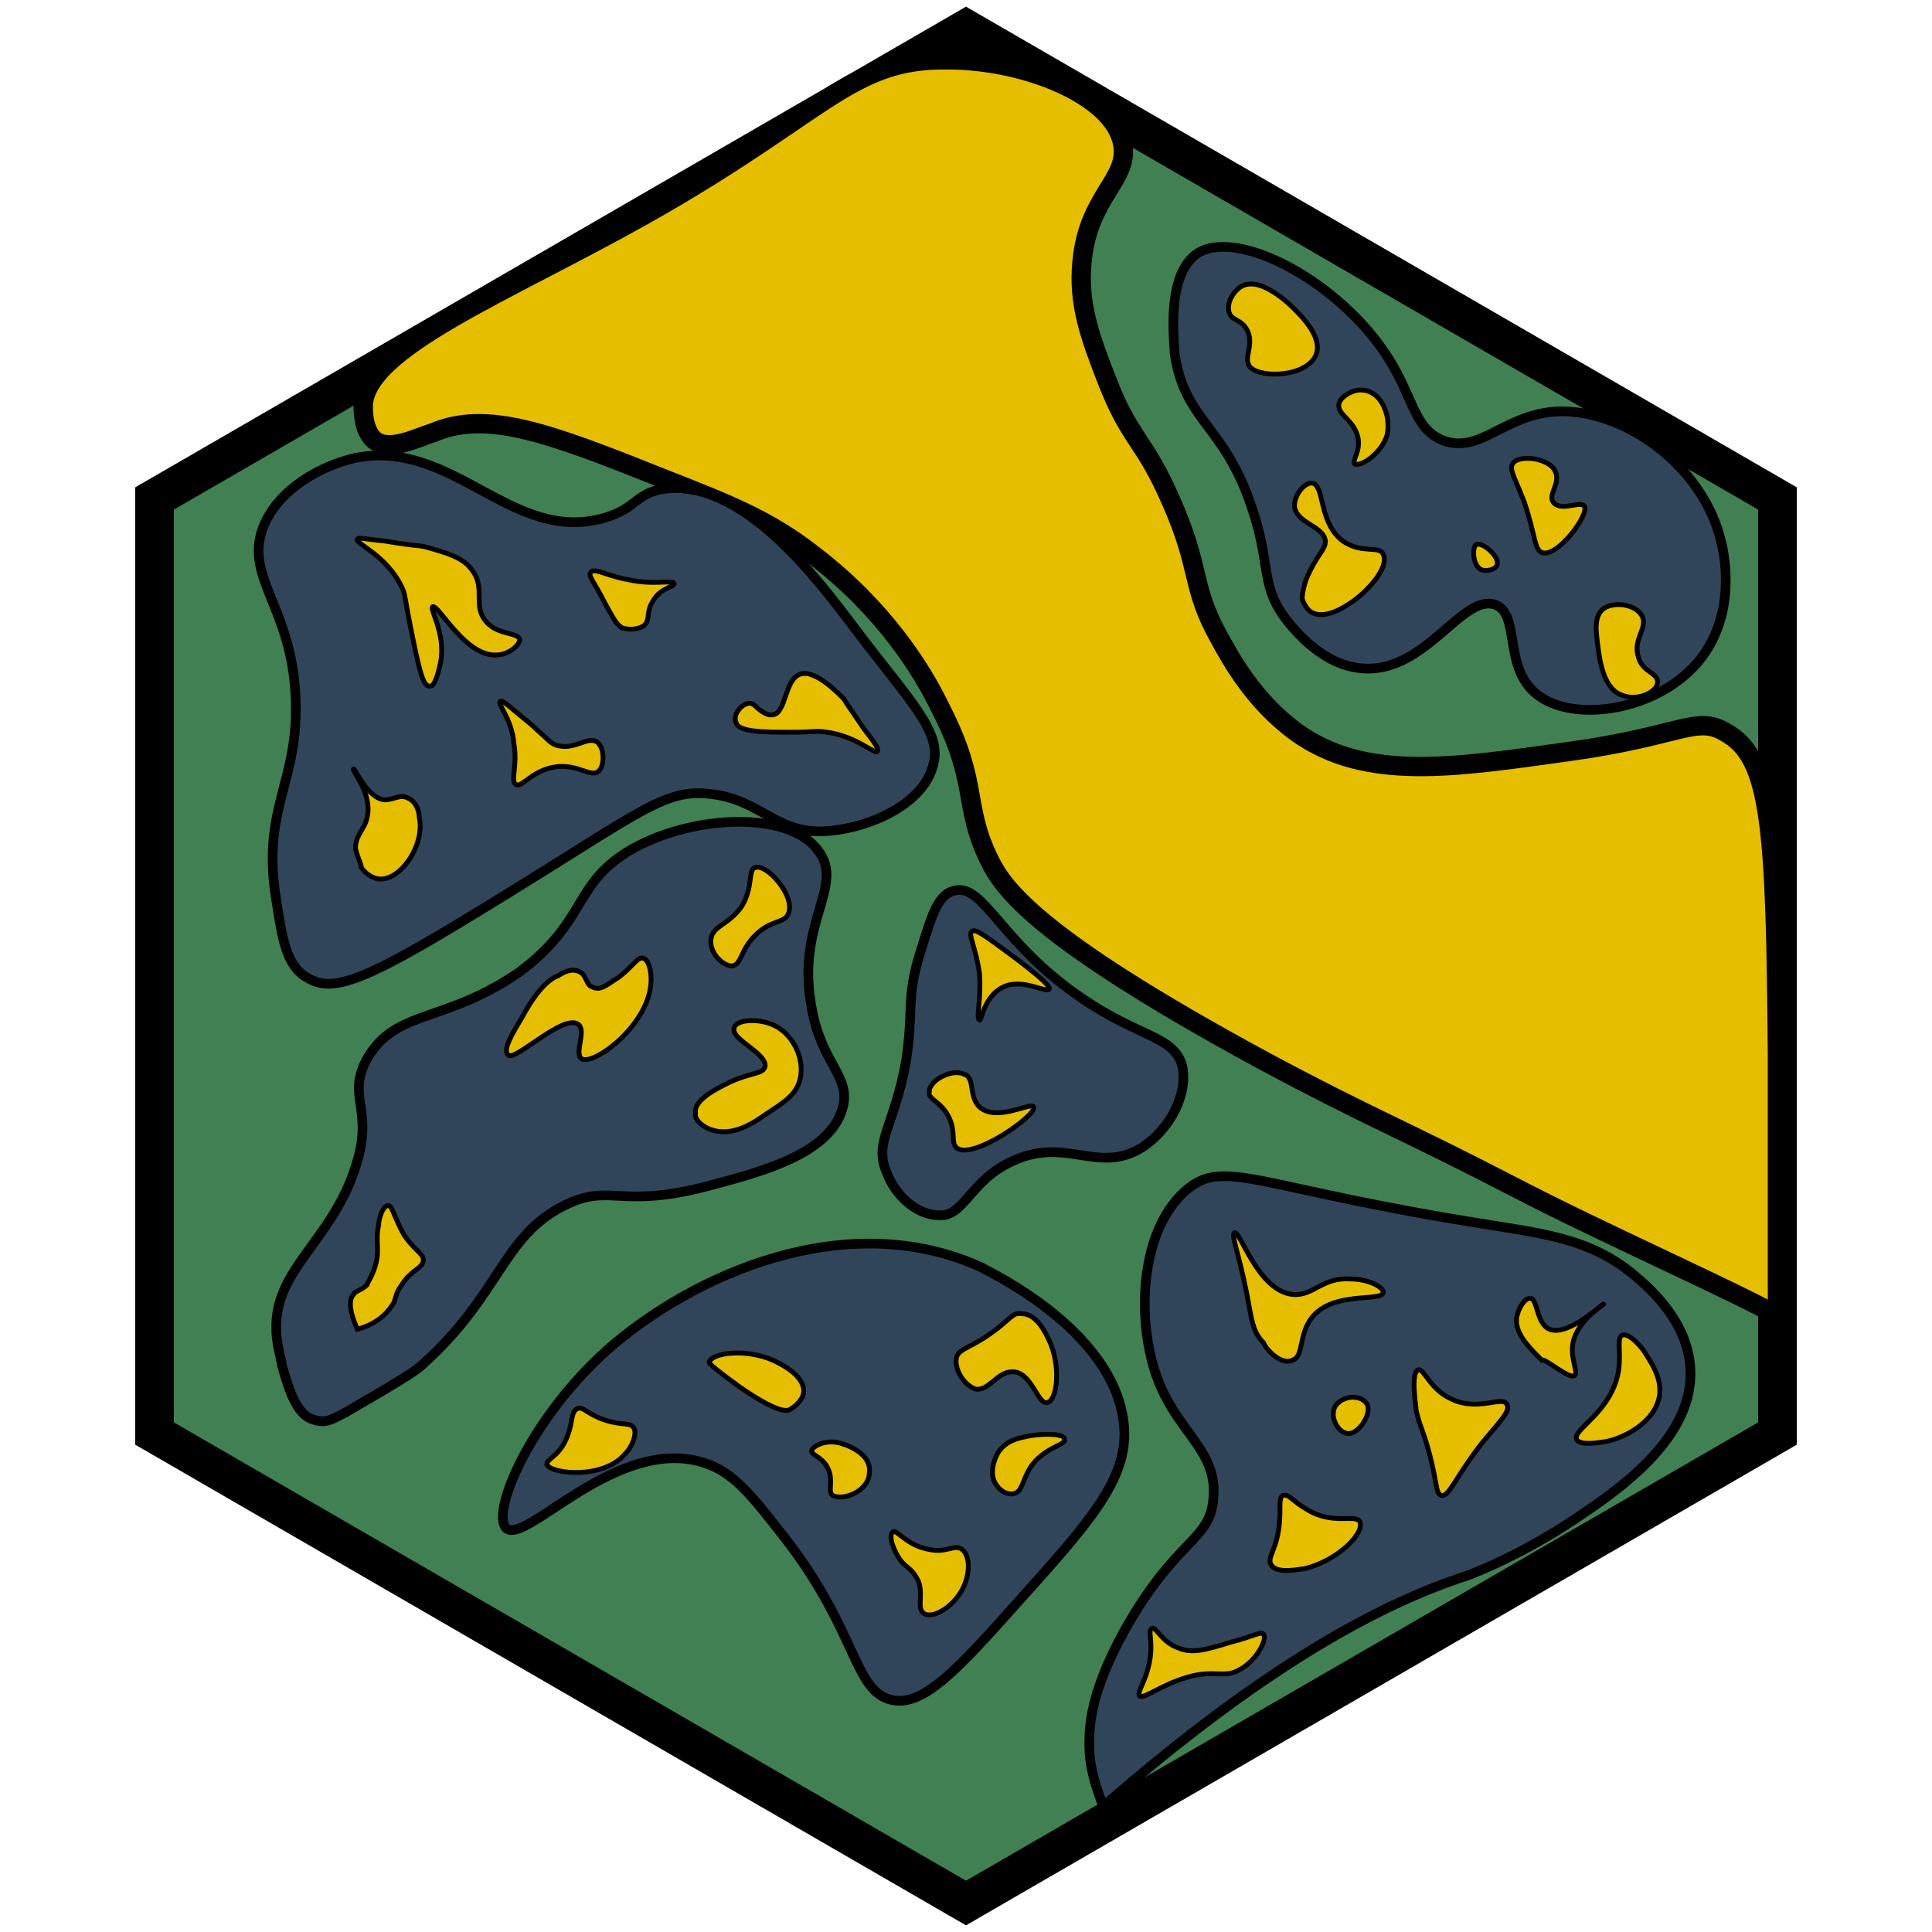 <?xml version="1.0" encoding="utf-8"?><!-- Generator: Adobe Illustrator 26.0.3, SVG Export Plug-In . SVG Version: 6.00 Build 0)  --><svg version="1.1" id="Ebene_2_00000074422167821747138070000012155992511794515371_"	 xmlns="http://www.w3.org/2000/svg" xmlns:xlink="http://www.w3.org/1999/xlink" x="0px" y="0px" viewBox="0 0 100 100"	 style="enable-background:new 0 0 100 100;" xml:space="preserve"><style type="text/css">	.st0{fill:#418052;stroke:#000000;stroke-width:2;stroke-miterlimit:10;}	.st1{fill:#e6be00;stroke:#000000;stroke-miterlimit:10;}	.st2{fill:#31455a;stroke:#000000;stroke-width:0.5;stroke-miterlimit:10;}	.st3{fill:#31455a;stroke:#000000;stroke-width:0.5;stroke-miterlimit:10;}	.st4{fill:#e6be00;stroke:#000000;stroke-width:0.25;stroke-miterlimit:10;}	.st5{fill:#e6be00;stroke:#000000;stroke-width:0.25;stroke-miterlimit:10;}</style><polygon class="st0" points="92,25.8 50,1.5 8,25.8 8,74.2 50,98.5 92,74.2 "/><path class="st1" d="M92,54.7c-0.1-11.9-0.3-15.5-2.7-16.8c-1.5-0.9-2.3,0.2-8.1,1c-5.8,0.8-10.5,1.6-14.1-1c-2.2-1.6-3.4-3.8-4-4.9	c-1.5-2.7-0.9-3.5-2.5-7.1c-1.4-3.2-2.1-3.1-3.3-6.2c-0.9-2.3-1.5-4-1.3-6.1c0.3-3.5,2.5-4.3,2.1-6.2c-0.5-2.5-5.1-4.3-9-4.3	C44,3,42.8,5.8,33.4,11.1c-7.3,4.1-14.5,6.9-14.6,9.9c0,0.3,0,1.3,0.6,1.8c0.8,0.6,2.3-0.2,3-0.4c2.8-1.2,6,0,12,2.4	c3.3,1.3,5.4,2.1,7.8,4c3.5,2.7,5.5,5.8,6.5,7.9c2,3.9,1.1,4.9,2.5,7.8c0.7,1.4,2.2,3.9,14.2,10.4c5.4,2.9,7.1,3.5,12.9,6.5	c4.6,2.4,11.4,5.4,13.7,6.7C92,64.4,92,59.9,92,54.7z"/><path class="st2" d="M75.5,81.7c0.4-0.1,2.8-1,5.6-2.8c2.6-1.7,6.4-4.3,6.4-7.8c0-2.6-2.1-4.4-2.8-5c-2.2-1.9-4.5-2.2-7.6-2.7	c-12.1-1.9-13.7-3.5-15.7-1.8c-2.3,2-2.4,6-1.9,8.3c0.8,4.1,3.6,4.8,3.3,7.7c-0.2,2.2-1.9,2-4.6,6.8c-1.7,3.1-1.9,4.9-1.8,6.4	c0.1,1.2,0.5,2.1,0.7,2.7C65.8,85.9,71.7,83,75.5,81.7z"/><path class="st2" d="M52.7,82.9c3.7-4.1,5.5-6.2,5.5-8.7c-0.1-5.2-7.1-8.4-7.4-8.6c-7-3.2-15,0.4-19.4,4.3c-4,3.6-6,8.4-5.2,9.2	c1,0.9,5.7-4.8,10.2-3.4c1.6,0.5,2.5,1.7,4.3,4c3.7,4.8,3.5,7.9,5.5,8.3C47.8,88.3,49.5,86.5,52.7,82.9z"/><path class="st2" d="M17.9,73.1c2.4-1.4,3.6-2.1,4-2.5c4-3.6,4.1-6.6,7.3-8.2c2.4-1.2,2.8,0.2,7.4-1c2.6-0.7,6.3-1.6,7-4	c0.5-1.7-1.1-2.3-1.6-5.3c-0.8-4.3,1.7-6.2,0.4-8c-1.4-2.1-6.3-2-9.6-0.2c-3.2,1.8-2.3,3.7-5.9,6.4C23,53,20.5,52.2,19,54.8	c-1.1,2,0.4,2.6-0.6,5.6c-1.2,3.8-4.2,5.3-4.1,8.4c0,0.8,0.3,1.7,0.3,1.9c0.3,1,0.7,2.6,1.7,2.8C16.9,73.7,17.3,73.4,17.9,73.1z"/><path class="st3" d="M52.4,60.1c2.8-1.3,4.4,0.7,6.7-0.7c1.4-0.9,2.4-2.7,2.1-4.2c-0.4-1.6-2.3-1.5-5.3-3.6c-4.1-2.8-5-5.9-6.5-5.5	c-0.9,0.2-1.2,1.4-1.8,3.3c-0.7,2.3-0.3,2.8-0.7,5.5c-0.6,3.4-1.7,4.2-1,5.8c0.4,1.1,1.5,2.2,2.7,2.2C49.9,63,50.2,61.1,52.4,60.1z"	/><path class="st3" d="M25.7,46.6c7.5-4.6,8.7-5.8,11.1-5.5c2.7,0.3,3.4,2.2,6.2,1.9c2.1-0.2,4.8-1.4,5.3-3.4c0.5-1.7-1.2-3.3-4-7	c-2.1-2.8-5.9-7.8-9.9-7.3c-1.5,0.2-1.4,1-3.1,1.5c-4.8,1.4-7.8-4.1-12.9-3.1c-1.8,0.4-3.9,1.6-4.7,3.4c-1.2,2.7,1.4,4.2,1.6,9	c0.2,4.4-1.8,5.7-1,10.5c0.3,1.9,0.5,3.4,1.6,4C17.3,51.5,19.2,50.6,25.7,46.6z"/><path class="st2" d="M77.4,31.3c1.3,0.5,0.4,3.2,2.1,4.6c1.9,1.6,6.5,0.9,8.6-1.9c1.7-2.3,1.2-5.1,1-5.9c-0.9-4-5.1-7-8.6-6.8	c-2.7,0.2-3.9,2.2-5.8,1.5c-1.5-0.6-1.5-2.1-2.8-4.2c-2.5-4-7.8-6.8-9.9-5.5c-1.7,1.1-1.2,4.7-1.2,5.2c0.5,3.5,2.6,3.7,4,8	c1,2.9,0.4,4,1.8,5.8c0.4,0.5,1.9,2.4,4,2.5C73.8,34.8,75.7,30.7,77.4,31.3z"/><path class="st4" d="M20.4,67.4c0.1-0.3,0.1-0.5,0.4-0.9c0.5-0.8,1-0.8,1.1-1.2c0.1-0.4-0.4-0.5-1-1.4c-0.5-0.9-0.6-1.5-0.8-1.5	c-0.3,0-0.5,0.7-0.5,1c-0.2,0.9,0.1,1.3-0.2,2.2c-0.2,0.6-0.4,0.8-0.4,0.9c-0.3,0.3-0.6,0.3-0.7,0.5c-0.2,0.2-0.3,0.7,0.2,1.8	C19.6,68.5,20.1,67.9,20.4,67.4z"/><path class="st4" d="M29.9,53c0.5,0.3-0.2,1.5,0.2,1.8c0.6,0.4,3.6-1.8,3.6-4.1c0-0.4-0.1-1-0.4-1.1c-0.3-0.1-0.5,0.4-1.3,1	c-0.5,0.3-0.9,0.7-1.3,0.5c-0.4-0.1-0.3-0.6-0.7-0.8c-0.4-0.2-0.8,0-1.1,0.2c-0.3,0.1-1,0.5-1.9,2.2c-0.5,0.8-1,1.7-0.7,1.9	C26.6,55,29.1,52.5,29.9,53z"/><path class="st4" d="M36.9,58.5c1,0.3,2-0.3,2.7-0.8c0.9-0.6,1.6-1,1.8-1.8c0.3-1.1-0.4-2.5-1.5-2.9c-0.8-0.3-1.8-0.2-1.9,0.2	c-0.2,0.6,1.7,1.3,1.6,2c-0.1,0.4-0.7,0.3-1.8,0.8c-0.6,0.3-1.9,0.9-1.8,1.6C35.9,58,36.5,58.4,36.9,58.5z"/><path class="st4" d="M36.8,48.6c0.1-0.7,0.9-0.7,1.6-1.7c0.6-1,0.3-1.9,0.7-2c0.6-0.2,2.1,1.5,1.7,2.4c-0.2,0.5-0.9,0.3-1.7,1.1	c-0.8,0.8-0.7,1.5-1.2,1.6C37.4,50,36.7,49.3,36.8,48.6z"/><path class="st5" d="M50.7,57.3c0.9,0.8,2.7-0.3,2.8,0c0.2,0.4-3.2,2.8-4,2.1c-0.3-0.3,0-0.8-0.4-1.6c-0.4-0.8-1.1-0.9-1-1.3	c0-0.6,1.2-1.2,1.8-0.9C50.5,55.8,50.1,56.7,50.7,57.3z"/><path class="st4" d="M32.4,75.2c0.3-0.3,0.6-1,0.4-1.3c-0.2-0.3-0.6-0.1-1.5-0.4c-0.9-0.3-1.1-0.7-1.4-0.6c-0.4,0.2-0.2,0.7-0.6,1.6	c-0.4,0.9-1,1-1,1.3C28.5,76.3,31.3,76.6,32.4,75.2z"/><path class="st4" d="M38.3,71.8c1.9,1.3,2.3,1.2,2.5,1.2c0.4-0.2,0.8-0.6,0.8-1c0-0.9-1.4-1.5-1.6-1.6c-1.4-0.6-3.1-0.4-3.3,0.1	C36.7,70.6,37.2,71,38.3,71.8z"/><path class="st4" d="M45,76.2c0.1-0.8-0.8-1.3-1.5-1.5c-0.7-0.2-1.4,0.1-1.5,0.4c0,0.2,0.5,0.3,0.8,0.8c0.4,0.7,0,1.3,0.3,1.5	C43.6,77.7,45,77.2,45,76.2z"/><path class="st4" d="M47.8,83.5c0.4,0.3,1.3-0.2,1.8-0.9c0.6-0.8,0.7-2,0.2-2.4c-0.4-0.3-0.8,0.2-1.7,0c-1.2-0.2-1.7-1.1-1.9-0.9	c-0.2,0.2,0,0.8,0.3,1.3c0.3,0.5,0.6,0.5,0.9,1C47.9,82.3,47.4,83.2,47.8,83.5z"/><path class="st4" d="M52.5,77.3c0.4-0.1,0.4-0.6,0.8-1.3c0.7-1.1,1.9-1.2,1.8-1.5c0-0.3-1-0.3-1.7-0.2c-0.5,0.1-1.4,0.2-1.8,1	c-0.2,0.4-0.4,1.1,0,1.6C51.8,77.2,52.2,77.4,52.5,77.3z"/><path class="st5" d="M51.9,51.1c1-0.5,2.2,0.3,2.4,0.1c0.1-0.1-0.3-0.5-1.6-1.5c-2-1.5-2.2-1.6-2.4-1.5c-0.2,0.2,0.2,0.8,0.4,2.2	c0.1,1.3-0.2,2.3,0,2.4C50.8,52.9,50.9,51.6,51.9,51.1z"/><path class="st5" d="M18.4,43.9c0-0.7,0.5-1,0.6-1.6c0.3-1.2-0.8-2.4-0.7-2.5c0.1,0,0.7,1.5,1.6,1.6c0.5,0,0.8-0.3,1.2-0.1	c0.5,0.2,0.6,0.8,0.6,1c0.3,1.4-0.9,3.2-2,3.2c-0.4,0-0.8-0.3-1-0.6C18.7,44.7,18.5,44.4,18.4,43.9z"/><path class="st5" d="M28.7,39.7c1.2-0.2,1.9,0.6,2.3,0.2c0.3-0.3,0.3-1.2-0.1-1.5c-0.5-0.3-1.1,0.4-2,0.2c-0.4-0.1-0.4-0.2-1.4-1.1	c-1-0.8-1.5-1.3-1.6-1.2c-0.2,0.1,0.6,0.9,0.7,2.2c0.2,1.2-0.2,1.9,0.1,2.1C27,40.8,27.5,39.9,28.7,39.7z"/><path class="st5" d="M41,37.9c1.2,0,1.2-0.1,1.8,0c1.5,0.2,2.4,1.1,2.6,1c0.1-0.1,0-0.3-0.7-1.2c-0.6-0.9-0.9-1.3-1-1.5	c-0.2-0.2-1.5-1.6-2.3-1.3c-0.8,0.3-0.7,2-1.4,2.1c-0.1,0-0.1,0-0.2,0c-0.6-0.2-0.7-0.6-1-0.6c-0.4,0-0.9,0.6-0.7,1	C38.2,37.9,39.6,37.9,41,37.9z"/><path class="st5" d="M21.4,33.2c-0.5-2.4-0.4-2.4-0.6-2.8c-0.8-1.7-2.5-2.3-2.3-2.5c0.1-0.1,0.3,0,1.4,0.1c1.8,0.3,1.6,0.2,2.1,0.3	c1,0.3,2,0.5,2.5,1.3c0.6,0.9,0,1.7,0.6,2.5c0.6,0.8,1.7,0.6,1.8,1c0,0.3-0.6,0.8-1.2,0.8c-1.6,0.1-3-2.6-3.3-2.5	c-0.2,0.1,0.7,1.4,0.4,2.9c-0.1,0.5-0.3,1.2-0.5,1.2C22,35.6,21.8,35.2,21.4,33.2z"/><path class="st5" d="M34.9,30.2c0,0.2-0.7,0.2-1.1,0.9c-0.4,0.6-0.1,1-0.5,1.3c-0.3,0.2-0.8,0.2-1.1,0.1c-0.3-0.2-0.4-0.4-0.9-1.3	c-0.6-1.2-0.9-1.4-0.7-1.6c0.2-0.2,0.8,0.2,1.9,0.4C33.8,30.3,34.8,30,34.9,30.2z"/><path class="st4" d="M49.5,70.3c0.1-0.5,0.7-0.5,1.8-1.3c1-0.7,1.1-1.1,1.6-1c0.9,0,1.4,1.4,1.5,1.6c0.5,1.3,0.3,2.9-0.2,3	c-0.5,0.1-0.8-1.6-1.8-1.6c-0.8,0-1.2,1-1.9,0.9C49.9,71.7,49.4,70.9,49.5,70.3z"/><path class="st4" d="M61.5,86.8c1.4-0.4,1.9,0.1,2.7-0.4c0.9-0.5,1.4-1.6,1.2-1.8c-0.1-0.2-0.5,0.1-1.7,0.4c-1.3,0.4-2,0.6-2.7,0.3	c-0.9-0.3-1.2-1.2-1.4-1c-0.2,0.1,0.1,0.7-0.1,1.7c-0.2,1.1-0.7,1.6-0.5,1.8C59.3,87.9,60.1,87.2,61.5,86.8z"/><path class="st4" d="M67.5,81.2c1.7-0.4,3.1-1.8,2.9-2.4c-0.2-0.5-1.4,0.2-2.8-0.7c-0.7-0.4-0.9-0.8-1.2-0.7c-0.3,0.2,0,0.9-0.3,2.2	c-0.2,0.8-0.5,1.1-0.3,1.4C66.1,81.5,67.3,81.2,67.5,81.2z"/><path class="st4" d="M70.7,72.6c-0.3-0.4-1.2-0.4-1.6,0.2c-0.3,0.6,0.2,1.4,0.7,1.4C70.4,74.2,71.1,73,70.7,72.6z"/><path class="st4" d="M66.9,70.4c0.6-0.2,0.3-1.3,1-2.2c1.1-1.4,3.6-0.8,3.7-1.3c0-0.3-0.8-0.7-1.7-0.7c-1.5-0.1-1.9,0.9-3,0.8	c-1.8-0.2-2.7-3.3-3-3.2c-0.2,0.1,0.2,1,0.6,3c0.3,1.5,0.3,2.1,0.9,2.7C65.5,69.8,66.3,70.7,66.9,70.4z"/><path class="st4" d="M78,72.7c0.2,0.3-0.3,0.8-1.3,2c-1.4,1.8-1.7,2.8-2.1,2.7c-0.3-0.1-0.2-0.6-0.6-2.1c-0.3-1.2-0.5-1.4-0.7-2.3	c0-0.2-0.3-1.9,0.1-2.1c0.3-0.1,0.6,1,1.7,1.5C76.5,73.1,77.8,72.2,78,72.7z"/><path class="st4" d="M81.5,71.2c0.2-0.2-0.2-0.8-0.1-1.6c0.2-1.3,1.7-2.1,1.6-2.1c0-0.1-1.8,1.7-2.8,1.3c-0.7-0.3-0.6-1.6-1-1.6	c-0.3,0-0.6,0.5-0.7,1c-0.1,0.8,0.6,1.5,1.3,2.2C80,70.3,81.2,71.4,81.5,71.2z"/><path class="st4" d="M83.2,74.6c0.9-0.2,2.5-1,2.7-2.4c0.1-0.9-0.4-1.6-0.7-2.1c-0.1-0.2-0.8-1.1-1.2-1c-0.4,0.1,0,1.1-0.3,2.2	c-0.5,1.9-2.3,2.7-2.1,3.2C81.8,74.9,83.1,74.6,83.2,74.6z"/><path class="st4" d="M71.6,28.7c-0.2-0.5-1.1,0-2.1-0.7c-1.3-1-0.9-2.9-1.6-3c-0.4,0-0.9,0.6-0.9,1.2c0.1,0.9,1.5,1,1.6,1.8	c0,0.5-0.4,0.6-1,2c-0.1,0.3-0.2,0.7-0.2,1c0.1,0.3,0.3,0.6,0.5,0.7C69.1,32.4,72.1,29.7,71.6,28.7z"/><path class="st4" d="M71.8,22.5c0.2-1-0.3-2.2-1.2-2.3c-0.5-0.1-1.2,0.3-1.3,0.7c-0.1,0.6,0.8,0.8,1,1.8c0.1,0.7-0.3,1.1-0.2,1.3	C70.4,24.2,71.5,23.5,71.8,22.5z"/><path class="st4" d="M68.1,18.4c0.4-0.9-0.7-2-1.1-2.4c-0.2-0.2-1.7-1.7-2.7-1.2c-0.4,0.2-0.8,0.8-0.7,1.3s0.6,0.4,0.9,0.9	c0.5,0.8-0.2,1.5,0.2,2C65.3,19.6,67.6,19.5,68.1,18.4z"/><path class="st4" d="M82,26.2c-0.2-0.3-1.2,0.3-1.6-0.2c-0.3-0.4,0.4-1,0.1-1.6c-0.3-0.7-1.9-0.9-2.2-0.4c-0.2,0.3,0.1,0.7,0.6,2	c0.6,1.8,0.5,2.4,0.9,2.6C80.6,28.9,82.3,26.6,82,26.2z"/><path class="st4" d="M77.5,29.2c0.1-0.4-0.8-1.2-1.1-1c-0.2,0.1-0.2,1.1,0.3,1.3C77.1,29.6,77.5,29.4,77.5,29.2z"/><path class="st4" d="M84,36c0.8,0.3,1.8-0.2,1.8-0.7c0-0.5-0.8-0.5-1-1.3c-0.3-0.9,0.5-1.5,0.2-2.1c-0.3-0.6-1.4-0.8-2-0.4	c-0.5,0.4-0.4,1.1-0.3,1.9C82.8,34.2,83,35.7,84,36z"/></svg>